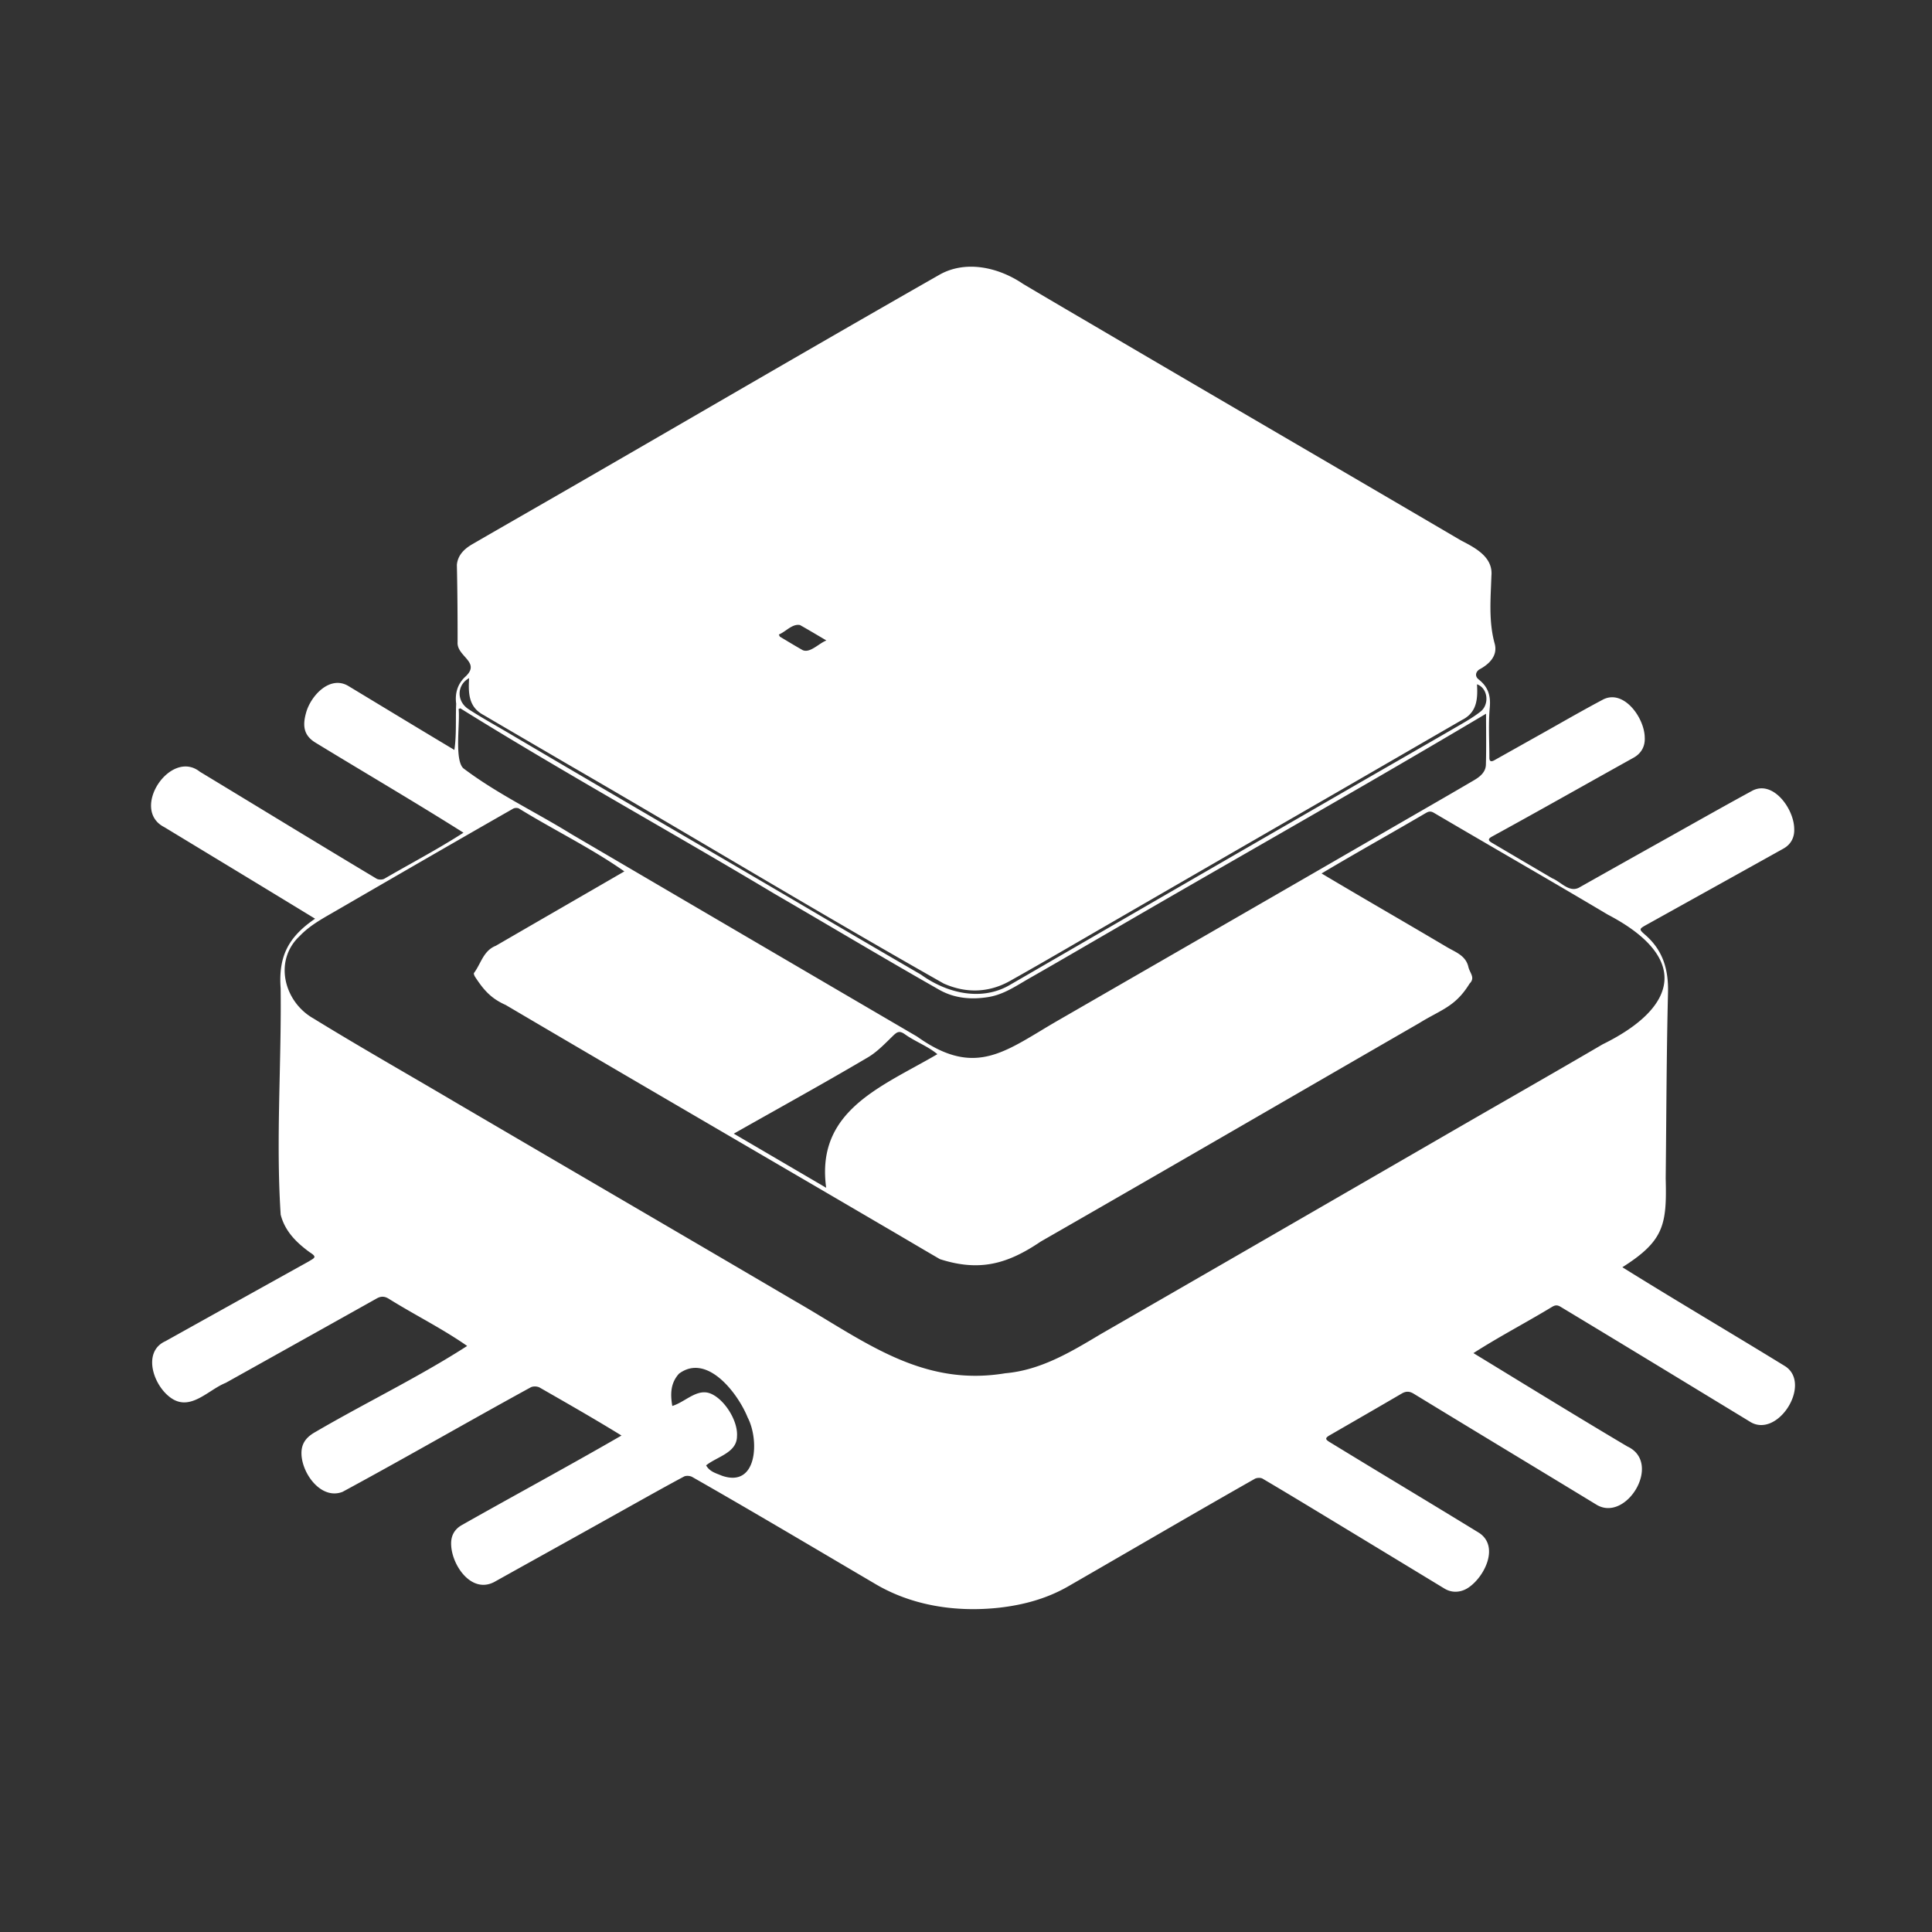 <svg xmlns="http://www.w3.org/2000/svg" width="550" height="550" fill="none" viewBox="0 0 550 550">
    <rect x="0" y="0" width="550" height="550" fill="#333333" stroke="none"/>
    <path fill="#fff" d="M430.376 391.87q-5.439-3.326-10.919-6.666c4.269-2.742 8.636-5.227 13.01-7.715l.003-.002c3.152-1.794 6.308-3.589 9.431-5.483.897-.53 1.534-.497 2.383.026 15.122 9.108 30.202 18.282 45.284 27.458l.01.005 3.494 2.126 4.893 2.976c7.941 5.366 18.043-10.643 10.205-15.675-6.649-4.084-13.318-8.103-19.986-12.122l-.002-.001c-8.795-5.3-17.587-10.598-26.329-16.044 11.854-7.5 12.677-12.066 12.336-25.28a5321 5321 0 0 0 .144-15.473v-.007c.104-12.491.209-24.983.516-37.471.159-6.548-1.46-11.999-6.444-16.346-1.89-1.645-1.846-1.705.37-2.939l11.256-6.256.152-.085c9.173-5.097 18.345-10.194 27.506-15.307 2.208-1.234 3.227-3.276 3.083-5.759-.111-5.703-6.178-14.026-12.144-10.61-6.025 3.275-12.005 6.634-17.986 9.993a3864 3864 0 0 1-5.63 3.159 9354 9354 0 0 0-25.581 14.363c-1.915.935-3.609-.224-5.275-1.362-.758-.518-1.509-1.032-2.273-1.343a9568 9568 0 0 1-17.21-10.128c-1.085-.641-1.078-1.104-.003-1.712 8.626-4.718 17.207-9.526 25.787-14.334 4.862-2.724 9.724-5.448 14.594-8.156 2.22-1.241 3.302-3.264 3.172-5.721-.059-5.711-6.144-14.078-12.11-10.706-4.182 2.217-8.304 4.549-12.425 6.882l-.009.005q-2.37 1.344-4.746 2.677-3.385 1.898-6.769 3.799l-6.757 3.791c-.804.448-1.412.437-1.412-.708-.001-1.401-.028-2.804-.055-4.208-.066-3.391-.131-6.783.17-10.141.308-3.405-.533-5.884-3.15-7.933-1.067-.834-.982-2.002.097-2.817 2.935-1.541 5.443-4.013 4.413-7.508-1.466-5.416-1.236-10.889-1.006-16.359.039-.933.079-1.866.109-2.799.518-5.335-4.523-7.952-8.515-10.025l-.119-.062c-16.143-9.474-32.305-18.918-48.466-28.363l-.005-.002-.004-.003-.018-.01c-18.213-10.644-36.426-21.287-54.615-31.973l-4.118-2.414a3701 3701 0 0 1-17.456-10.275c-6.8-4.624-16.013-6.844-23.561-2.757-23.135 13.193-46.186 26.549-69.236 39.905a22693 22693 0 0 1-34.387 19.898c-4.575 2.643-9.156 5.275-13.737 7.907-5.273 3.03-10.547 6.06-15.812 9.106-2.283 1.319-4.177 3.072-4.462 5.881.159 7.326.215 14.701.204 22.042-.113 1.676.989 2.923 2.026 4.096 1.473 1.667 2.815 3.185.353 5.575-2.338 2.072-3.187 4.792-2.779 7.868-.071 1.567-.075 3.114-.08 4.655v.001c-.009 2.824-.017 5.627-.432 8.488-7.237-4.323-14.277-8.583-21.371-12.875l-.005-.003-.004-.003-.017-.01-.012-.007c-2.916-1.764-5.841-3.534-8.792-5.316-5.27-3.124-10.702 2.831-12.007 7.593-1.078 3.788-.674 6.53 2.702 8.568 5.047 3.081 10.1 6.118 15.148 9.153l.005.003c9.009 5.415 18.005 10.823 26.94 16.458-4.937 3.18-10.012 6.03-15.101 8.886l-.001.001a583 583 0 0 0-7.44 4.224c-.571.318-1.638.303-2.205-.023-10.904-6.529-21.769-13.129-32.633-19.73-5.89-3.578-11.78-7.156-17.676-10.723-8.37-6.637-19.977 10.802-10.09 15.794 4.517 2.742 9.02 5.471 13.519 8.198l.003.001.005.003.005.004A9669 9669 0 0 1 89.7 261.536c-7.571 5.17-10.465 10.651-9.806 19.796.103 8.283-.08 16.595-.264 24.909-.292 13.217-.584 26.437.275 39.552 1.212 4.721 4.488 7.953 8.279 10.71 1.976 1.253 1.515 1.526.122 2.35q-.258.15-.556.333l-6.848 3.807-.008.005-.006.003a28853 28853 0 0 0-33.8 18.812c-6.937 3.12-3.187 13.507 2.308 16.609 3.702 2.045 7.18-.181 10.556-2.342 1.45-.928 2.882-1.844 4.304-2.405l9.194-5.134.082-.046.02-.011c11.248-6.28 22.496-12.561 33.731-18.859 1.138-.638 2.149-.634 3.298.048 2.955 1.848 5.995 3.581 9.035 5.315h.001c4.555 2.598 9.11 5.195 13.376 8.177-8.341 5.369-17.14 10.134-25.938 14.898h-.001c-5.793 3.137-11.586 6.273-17.247 9.582-2.186 1.216-3.776 2.798-3.965 5.447-.411 5.737 5.358 14.093 11.684 11.603 9.824-5.312 19.565-10.78 29.306-16.247l.003-.002c8.068-4.528 16.135-9.057 24.25-13.497.656-.363 1.882-.318 2.549.06l1.613.924.215.124.106.061c7.209 4.133 14.188 8.134 21.36 12.55-8.898 5.14-17.871 10.119-26.846 15.099l-.002.001h-.001l-.001.001c-6.196 3.437-12.393 6.876-18.567 10.368-2.242 1.256-3.228 3.235-3.068 5.766.263 5.789 5.751 13.786 12.188 10.495q7.042-3.926 14.09-7.844a8344 8344 0 0 0 25.476-14.209l1.49-.832h.001l.001-.001h.001c4.33-2.418 8.659-4.834 13.029-7.167.582-.308 1.598-.234 2.231.055 13.332 7.592 26.567 15.395 39.795 23.193a9437 9437 0 0 0 12.17 7.168c10.688 6.418 23.387 8.267 35.657 6.904 6.866-.793 13.403-2.568 19.418-6.004 6.177-3.557 12.345-7.13 18.514-10.704l.036-.021h.001l.002-.001.001-.001c11.533-6.681 23.066-13.362 34.656-19.941.582-.33 1.675-.378 2.231-.052 5.911 3.483 11.782 7.038 17.653 10.594h.001v.001h.001l1.305.791.91.55a28193 28193 0 0 1 31.895 19.351c2.52 1.531 5.221.931 7.067-.429 4.476-3.184 8.526-11.559 2.864-15.387-7.474-4.587-14.978-9.125-22.483-13.664l-.008-.005a4423 4423 0 0 1-20.143-12.23c-1.301-.793-1.256-1.174.096-1.953l2.696-1.555.012-.007c5.924-3.418 11.848-6.835 17.751-10.288 1.216-.712 2.228-.667 3.417.059 9.712 5.931 19.447 11.828 29.182 17.725l.009.005.009.006.02.012.02.012.002.001c7.621 4.617 15.242 9.233 22.853 13.867 8.475 5.025 18.755-11.988 8.712-16.624-11.067-6.562-21.927-13.199-32.864-19.883zm11.127-21.08-.028-.055q-.05-.102-.104-.203c-.124.034-.26.057-.395.079-.293.047-.585.095-.765.262-3.483 2.869-8.356 4.169-12.38 2.035-1.216-.404-2.315-1.211-3.394-2.003q-.325-.24-.649-.473-.618-.359-1.189-.686c-3.767-2.167-6.086-3.5-8.798-7.7a70 70 0 0 0 11.195 7.716c-1.219-14.43 4.695-24.232 18.036-29.75a96 96 0 0 1-3.167-1.964c-5.282-3.374-8.955-5.72-15.907-1.219 4.647-5.129 11.836-3.443 16.739.359 6.207 2.972 12.555 7.505 10.376 15.32-.256 1.093.17 1.641.982 2.134.821.323 1.94 1.088 3.157 1.921 2.602 1.78 5.652 3.867 7.189 2.582 5.299-3.321 10.636-7.704 10.728-14.549.016-7.594.139-15.184.262-22.772v-.005c.198-12.256.396-24.508.142-36.766-4.179 6.145-10.373 9.667-16.629 13.224q-1.091.62-2.181 1.247c-18.018 10.483-36.08 20.89-54.143 31.298l-.008.005-.019.01-.005.003c-14.068 8.106-28.137 16.212-42.185 24.354-7.837 4.557-15.691 9.086-23.545 13.615l-.006.003-.013.008c-8.739 5.039-17.479 10.078-26.196 15.157-10.276 6.588-22.519 9.553-34.678 8.623-9.92-.389-19.229-3.88-27.596-9.12-11.406-6.603-22.772-13.273-34.139-19.942l-.001-.001-.001-.001h-.001q-7.471-4.386-14.948-8.764c-11.442-6.681-22.874-13.379-34.306-20.077l-.008-.005-.013-.008-.01-.006-.01-.006c-15.123-8.86-30.246-17.721-45.392-26.542q-12.474-7.287-24.936-14.6c-4.313-2.531-8.382-5.344-10.913-9.861-.072-.13-.223-.215-.456-.347a8 8 0 0 1-.508-.305c.028 10.463-.071 20.819-.17 31.173v.001c-.089 9.341-.178 18.68-.174 28.095.189 6.01 4.317 11.128 9.36 14.067.62.389 1.853.355 2.531 0 .65-.448 2.026-1.149 3.64-1.971 3.875-1.974 9.122-4.647 8.978-6.193-.46-1.561-.181-3.027.099-4.5.099-.52.198-1.04.264-1.566.341-2.691 2.224-4.34 4.125-5.626a92 92 0 0 0 2.622-1.572c2.855-1.755 5.796-3.562 9.014-4.194l.068.261.001.002v.001l.068.259-3.882 2.236-1.896 1.093-1.986 1.144.024.227.014.123.011.105c11.999 3.247 20.044 17.758 16.486 29.687l.456.141 3.938-2.151.011-.006.012-.007.012-.006.011-.006.011-.006 3.95-2.158.174.226q.088.112.174.226c-1.763 1.976-4.162 3.165-6.495 4.322l-.208.103c-5.574 3.443-9.924 5.006-15.768.93-1.699-1.722-2.449-1.21-3.702-.354-.57.389-1.245.849-2.16 1.203 4.816 3.167 9.784 6.006 14.76 8.849 2.819 1.611 5.642 3.224 8.441 4.899 1.338.607 5.653-2.005 9.088-4.083l.001-.001c1.616-.978 3.038-1.839 3.862-2.19.501-.293 1.116-1.212.99-1.627-.516-1.67-.199-3.238.121-4.818.094-.463.187-.928.261-1.396.411-2.646 2.23-4.302 4.172-5.577.82-.469 1.639-.964 2.463-1.461 3.025-1.826 6.116-3.692 9.533-4.476.059.163.114.326.174.489l-3.365 1.928-.164.094-.042.024-4.593 2.631c12.996 6.166 18.536 16.112 16.883 30.361 1.811-.999 3.609-1.993 5.403-2.984l.049-.027 1.509-.834 1.559-.861c.115.111.226.222.341.329a9.4 9.4 0 0 1-3.606 2.835c-11.68 8.313-15.93 5.32-18.833 3.275-1.839-1.295-3.138-2.21-5.443.368q2.903 1.694 5.805 3.391l.038.022.006.004c5.609 3.28 11.217 6.559 16.859 9.779.63.36 1.787.378 2.431.045.615-.417 1.832-1.035 3.242-1.75 3.326-1.686 7.723-3.916 7.801-5.339-.881-4.381.567-9.728 4.544-11.937 1.213-.825 2.533-1.496 3.853-2.167 1.381-.702 2.763-1.404 4.021-2.283 1.827-1.276 3.801-1.518 5.619-1.742a26 26 0 0 0 1.782-.259c-3.628 1.452-7.89 3.62-11.355 5.699 13.093 6.085 18.592 16.094 16.961 30.417 1.234-.81 2.54-1.489 3.84-2.165 2.86-1.488 5.692-2.96 7.659-5.773-1.026 3.146-4.058 5.358-6.974 6.789-1.255.558-2.449 1.315-3.642 2.072-1.522.966-3.044 1.932-4.692 2.482-5.016 1.531-7.876-.457-9.938-1.89-1.715-1.193-2.878-2.001-4.27-.078 8.426 5.193 17.005 10.15 25.584 15.108l.001.001h.001l.001.001h.001l.002.001.001.001c7.681 4.438 15.362 8.877 22.935 13.485 11.948 7.779 26.459 10.725 40.526 8.55 10.157-1.201 18.864-6.475 27.524-11.721 3.477-2.105 6.945-4.206 10.497-6.037 3.001-1.735 5.988-3.453 8.968-5.167l.019-.011.002-.001c7.878-4.53 15.704-9.031 23.606-13.739-3.151-2.436-4.883-1.382-6.928-.138-2.926 1.78-6.493 3.951-15.777-3.156-.366-.258-.773-.474-1.187-.693-1.202-.637-2.453-1.3-2.878-3.098l2.503 1.47 1.718 1.01 3.19 1.874c-1.022-14.352 4.759-24.161 18.051-29.664l-2.719-1.682-4.718-2.917.028-.069.07-.171.098-.238c4.647 1.571 13.103 5.907 14.878 10.635 1.191 2.625.853 4.655.602 6.158-.226 1.356-.38 2.284.721 2.836.945.402 2.34 1.334 3.882 2.364 3.226 2.154 7.091 4.735 8.803 3.78 2.037-1.174 4.079-2.33 6.119-3.485l.003-.001.003-.002.002-.002c5.283-2.99 10.555-5.975 15.696-9.243-1.634-1.581-2.372-1.058-3.704-.115-1.074.761-2.536 1.796-5.168 2.22-4.081.893-7.534-1.426-10.875-3.669-1.164-.782-2.314-1.554-3.473-2.178-.21-.135-.434-.259-.66-.385-.995-.555-2.042-1.138-2.223-2.732l1.323.789 1.474.881 1.511.902 3.922 2.342c-1.241-14.363 4.677-24.21 18.069-29.761l-9.052-5.413-.268-.16c2.743.445 5.311 1.467 7.553 3.116 5.951 2.765 11.55 7.13 9.875 14.464-.211 1.167-.274 2.001.949 2.694.909.354 2.236 1.235 3.677 2.191 2.737 1.815 5.884 3.903 7.355 3.175 2.58-1.512 5.194-2.977 7.808-4.441l.001-.001.001-.001c4.803-2.691 9.608-5.383 14.213-8.375l-.004-.011zM159.492 236.988c6.253 3.52 12.509 7.042 18.251 11.079a10636 10636 0 0 1-17.991 10.409l-.008.005-.016.009-.023.014a9673 9673 0 0 0-18.566 10.744c-2.434.96-3.515 3.002-4.594 5.044-.492.93-.983 1.859-1.602 2.686-.152.2.122.849.352 1.182 2.516 3.839 4.572 6.107 8.678 7.942 22.146 13.049 44.344 26.01 66.543 38.971 13.815 8.066 27.629 16.131 41.431 24.218 2.391 1.39 4.779 2.798 7.167 4.204l.003.002.002.001.003.002c2.823 1.663 5.645 3.326 8.47 4.959 11.195 3.587 19.14 1.46 28.712-5.028 23.188-13.291 46.324-26.676 69.459-40.06l.003-.002.003-.002.004-.002.002-.001c12.739-7.37 25.477-14.739 38.224-22.093 1.546-.958 2.956-1.725 4.264-2.436 3.981-2.164 7.021-3.817 10.092-8.818 1.206-1.204.749-2.179.229-3.287-.212-.452-.434-.925-.559-1.445-.603-2.69-2.688-3.805-4.749-4.907a35 35 0 0 1-1.321-.73 2926 2926 0 0 0-16.544-9.71l-.007-.004c-6.387-3.73-12.774-7.459-19.183-11.279 5.765-3.437 11.471-6.708 17.188-9.986h.001v-.001h.001l.001-.001a1562 1562 0 0 0 12.57-7.258c.826-.482 1.415-.489 2.238-.004 6.742 3.967 13.504 7.901 20.265 11.835 9.755 5.675 19.511 11.35 29.206 17.125 23.035 12.037 20.452 26.163-1.445 36.928-9.339 5.465-18.719 10.858-28.1 16.251l-.003.002-.003.002-.003.001a5945 5945 0 0 0-20.165 11.629l-6.98 4.035-4.322 2.497c-27.79 16.064-55.582 32.128-83.405 48.135l-.073.043c-8.418 5.045-16.987 10.18-26.994 11.048-20.234 3.367-35.07-5.618-50.922-15.219-2.888-1.749-5.809-3.518-8.802-5.237-18.645-10.949-37.312-21.863-55.979-32.777a44167 44167 0 0 1-40.514-23.705c-4.73-2.799-9.479-5.565-14.228-8.331l-.003-.002-.005-.003h-.001l-.002-.001c-8.874-5.169-17.748-10.338-26.49-15.717-8.41-4.739-11.44-16.483-3.933-23.479 2.605-2.744 5.817-4.59 9.03-6.436q.57-.327 1.139-.657l2.311-1.338c16.076-9.312 32.155-18.625 48.29-27.829.43-.245 1.245-.271 1.668-.026 3.823 2.356 7.779 4.582 11.735 6.809m118.057 9.436c4.373.312 8.071-1.171 11.647-3.264 7.595-4.448 15.219-8.849 22.843-13.25l.006-.003 5.055-2.919a89363 89363 0 0 1 29.969-17.282l.064-.037.041-.024a57783 57783 0 0 0 41.372-23.864l.021-.012.008-.005.002-.001.002-.001c7.79-4.5 15.579-9 23.358-13.522.835-.537 1.893-1.107 3.029-1.718 5.261-2.832 12.194-6.564 6.413-12.138-23.387-14.129-47.026-27.877-70.665-41.624-13.832-8.044-27.663-16.088-41.444-24.208-5.021-2.803-9.142-5.299-12.657-7.428-18.243-11.05-20.204-12.239-47.372 4.638-14.186 8.21-28.388 16.396-42.589 24.583-24.193 13.945-48.385 27.89-72.506 41.957-7.666 5.773.52 10.197 6.708 13.542h.001c1.58.854 3.03 1.637 4.052 2.355q6.303 3.683 12.61 7.357l.006.003h.001v.001q6.697 3.9 13.386 7.81c14.024 8.246 28.066 16.461 42.108 24.676a33362 33362 0 0 1 30.113 17.632c3.031 1.44 6.676 3.754 10.543 6.21 8.199 5.206 17.4 11.049 23.879 10.54zm79.057-4.621c22.208-12.758 44.411-25.514 66.441-38.622q.001 2.137.015 4.232v.049c.019 3.467.038 6.862-.06 10.251-.059 2.071-1.656 3.39-3.302 4.358-5.371 3.155-10.766 6.266-16.16 9.377l-.003.002-.003.002-.003.002a5098 5098 0 0 0-6.424 3.709c-22.754 13.173-45.533 26.303-68.312 39.433l-.013.007-.012.007-.012.007-.018.01-.018.011-.018.01a87151 87151 0 0 0-26.571 15.319 259 259 0 0 0-5.814 3.433c-12.081 7.275-20.395 12.282-35.238 1.692-32.832-19.2-65.654-38.425-98.464-57.661-3.608-2.232-7.315-4.324-11.024-6.417-6.764-3.817-13.534-7.636-19.711-12.316-1.737-1.694-1.524-6.994-1.344-11.482v-.001c.086-2.139.164-4.093.021-5.385l.089-.033.063-.023.237-.088.104-.038c17.445 10.857 35.245 21.169 53.046 31.481l.001.001c12.124 7.024 24.248 14.047 36.26 21.243a4207 4207 0 0 1 17.176 10.053l.007.004.002.002.002.001c9.957 5.849 19.913 11.698 29.953 17.4 4.269 2.375 8.931 2.783 13.771 2.023 3.708-.582 6.796-2.417 9.884-4.252h.001v-.001a126 126 0 0 1 2.066-1.209c5.12-2.914 10.216-5.873 15.313-8.833l.002-.002h.001q3.983-2.316 7.97-4.621c13.344-7.764 26.722-15.45 40.099-23.135m-225.384-76.352c-.185 2.685-.197 5.413-.209 8.14a188 188 0 0 1-.073 5.375c.021 3.853 3.817 5.822 7.322 7.64 1.43.742 2.812 1.459 3.87 2.269 21.695 12.643 43.357 25.342 65.02 38.041l.008.004.001.001.004.003.002.001.002.001.002.001a34328 34328 0 0 0 54.651 31.993c7.019 4.962 16.583 8.331 24.658 3.817 24.441-13.98 48.817-28.092 73.191-42.204 11.735-6.794 23.47-13.588 35.212-20.367l4.114-2.383c7.088-4.108 14.176-8.215 21.259-12.332 2.12-1.231 3.209-3.057 3.187-5.555-.058-1.746-.035-3.494-.012-5.242.035-2.609.069-5.217-.166-7.813-21.346 12.676-42.855 25.039-64.366 37.403l-.002.001c-14.667 8.43-29.335 16.861-43.953 25.393l-8.311 4.803-.046.027c-5.065 2.927-10.132 5.854-15.193 8.788l-.123.071c-3.471 2.011-6.926 4.012-11.102 4.265-7.933 1.063-14.529-3.081-21.042-7.173-2.337-1.468-4.663-2.929-7.036-4.141l-9.758-5.695-.342-.199-.002-.002h-.001c-36.977-21.579-73.898-43.126-110.77-64.935zm3.593 23.758v.001c.038 2.284.074 4.427-.084 6.557-.259 3.48 1.371 5.533 4.21 7.152 4.71 2.694 9.385 5.448 14.058 8.202l.007.004.007.004.007.005q2.768 1.632 5.539 3.258 18.108 10.595 36.208 21.205l.023.013.004.002.003.002.003.002c22.239 13.032 44.48 26.065 66.756 39.035 14.724 10.295 21.962 5.935 34.985-1.91l.005-.003 2.126-1.278a65591 65591 0 0 0 96.43-55.656c1.423-1.074 4.456-2.7 7.906-4.549 7.287-3.905 16.431-8.806 16.185-11.608.133-2.737.106-5.479.079-8.296-.012-1.184-.024-2.38-.024-3.595-20.887 11.636-41.583 23.669-62.281 35.702l-.003.001c-13.735 7.985-27.47 15.97-41.261 23.84q-3.33 1.927-6.655 3.862l-.003.002-.002.001-.002.001c-5 2.907-9.999 5.813-15.035 8.659-.868.492-1.722 1.014-2.578 1.537-2.731 1.669-5.469 3.343-8.683 4.015-9.428 2.497-17.408-2.548-25.19-7.466-2.507-1.585-4.994-3.157-7.502-4.459-13.539-7.926-27.047-15.84-40.548-23.751-24.882-14.578-49.74-29.143-74.725-43.734 0 1.118.018 2.195.035 3.242zm159.54 163.881c-.723-.438-1.474-.883-2.24-1.337-8.611-5.101-19.233-11.394-15.425-22.858 2.136-7.574 12.776-12.981 22.153-17.747 3.974-2.019 7.721-3.924 10.498-5.829 9.448-5.369 18.912-10.622 28.376-15.875l.002-.001.002-.001.002-.001.001-.001h.001l.001-.001c11.334-6.291 22.667-12.58 33.967-19.068-1.374-.802-2.731-1.602-4.082-2.397l-.003-.002c-3.197-1.884-6.36-3.747-9.634-5.576-.63-.352-1.786-.333-2.431.015-11.536 6.388-23.038 12.836-34.541 19.284l-.003.002-.002.001-.003.002c-11.289 6.328-22.579 12.657-33.899 18.928a43275 43275 0 0 0-27.378 15.29c-8.096 4.094-18.517 12.243-12.914 22.427 3.484 5.971 9.493 9.321 15.46 12.648 2.665 1.486 5.322 2.968 7.742 4.676l.528.321c1.399.851 2.799 1.703 4.241 2.473 6.574 2.223 14.015-1.764 19.588-5.37zm110.133-63.49-1.41-.83-.001-.001c-6.603-3.885-13.129-7.726-19.782-11.528-1.423-.611-3.227.045-4.465.978-15.619 8.802-31.278 17.532-46.937 26.262-12.349 6.885-24.698 13.77-37.027 20.69-15.563 7.409-6.592 12.517 2.346 17.607 2.099 1.195 4.196 2.389 5.973 3.612 1.116.693 2.016.622 3.106-.015 4.681-2.736 9.377-5.443 14.073-8.15l4.27-2.463a18310 18310 0 0 1 31.249-18.042l.066-.038.011-.007c16.165-9.319 32.314-18.63 48.528-28.075m-7.313-5.666.002.001c2.567 1.46 5.132 2.92 7.66 4.427 1.37.424 2.635-.383 3.874-1.175.665-.425 1.322-.844 1.984-1.067 3.302-1.619 5.659-4.758 7.093-7.897-.197-.473-.365-.958-.533-1.443-.6-1.735-1.195-3.456-3.121-4.516-7.769-4.42-15.469-8.967-23.169-13.513a2618 2618 0 0 0-14.64-8.602c-.915-.541-1.734-.645-2.713-.071-2.016 1.301-4.152 2.482-6.287 3.662v.001h-.001c-3.121 1.726-6.241 3.451-8.983 5.546l.26-.072 1.126-.313-.895 1.535-.394.677c2.899 2.035 6.03 3.788 9.151 5.536 1.47.823 2.938 1.645 4.378 2.494.534.297 1.497.237 2.083-.037.823-.303 1.591-.784 2.357-1.265 1.316-.825 2.626-1.647 4.202-1.551l.035.244.035.245c-13.209 7.436-26.452 14.814-39.694 22.193l-.002.001-.001.001-.001.001c-12.713 7.083-25.426 14.167-38.111 21.302q-2.265 1.27-4.534 2.534c-4.487 2.5-8.974 5-13.372 7.649-9.872 5.284-10.242 19.255-.663 25.006 2.598 1.852 5.369 3.464 8.136 5.075q1.031.598 2.059 1.202c1.519.854 3.895-.687 6.124-2.133v-.001c1.071-.694 2.107-1.367 2.999-1.742-2.358-1.208-4.522-2.535-6.707-3.875a184 184 0 0 0-3.732-2.247q-.552-.333-1.109-.66c-2.1-1.238-4.2-2.475-5.702-4.513-3.068-3.661-.193-7.596 3.131-9.609 6.997-4.061 14.049-8.022 21.104-11.976 10.854-6.011 21.678-12.076 32.501-18.142l.005-.003c13.867-7.771 27.733-15.542 41.664-23.196.07.107.145.218.215.326a476 476 0 0 0-1.304 1.89v.007c4.359 2.87 8.926 5.468 13.49 8.064m-206.479-21.018.004.002c6.522 3.624 13.076 7.267 18.75 12.115 4.758 4.094 1.245 9.59-2.917 12.125-5.642 3.308-11.237 6.453-16.855 9.611l-.003.001-.001.001c-4.228 2.377-8.47 4.761-12.757 7.229.789.342 1.837 1.03 2.944 1.757h.001c2.196 1.443 4.628 3.04 5.734 2.39 2.94-2.093 6.894-4.058 11.061-6.128 11.541-5.735 24.725-12.286 22.602-24.652-.504-3.261-1.813-6.233-4.785-8.049a2193 2193 0 0 0-33.918-19.933c-.689-.392-1.956-.318-2.705.049-6.277 3.49-12.489 7.112-18.701 10.734l-.001.001a1484 1484 0 0 1-13.26 7.671l-.182.099c-3.845 2.097-8.921 4.864-9.038 9.847 2.027 4.345 6.271 6.581 10.353 8.732l.516.273c2.104.676 4.295-.791 6.359-2.174.989-.662 1.95-1.306 2.857-1.684q4.652-2.687 9.299-5.363l.002-.001.001-.001h.001c7.857-4.528 15.706-9.05 23.545-13.653l-.423-.958-.007-.014-.006-.015-.505-1.143-.004-.004zm-61.342 176.802c.263 5.01 4.84 12.562 10.595 10.028q6.273-3.493 12.547-6.983l.004-.003.005-.002.03-.017.003-.002c17.176-9.556 34.352-19.113 51.464-28.779 7.482-4.551-1.797-19.374-8.593-14.408-8.345 4.642-16.685 9.299-25.025 13.956l-.002.001-.002.001-.003.002-.016.009a12202 12202 0 0 1-37.89 21.098c-1.968 1.097-3.246 2.672-3.117 5.099m-10.646-27.768.001-.001h.001v-.001c4.961-2.844 9.92-5.688 14.962-8.335l1.691-.942 1.591-.886c8.16-4.543 16.318-9.085 24.421-13.728 1.086-.623 2.076-1.875 2.531-3.058 1.179-3.068-.9-8.126-4.131-10.75-2.235-1.816-4.44-2.053-6.923-.674-5.836 3.244-11.669 6.498-17.5 9.752l-5.709 3.184-19.848 11.078-.057.032-.378.21-.236.132-.151.085-19.036 10.624c-6.986 3.583-1.138 15.141 5.228 15.849 8.057-3.691 15.8-8.131 23.543-12.571m-66.017-13.388c8.014-3.69 15.718-8.108 23.423-12.527 5.007-2.871 10.013-5.742 15.105-8.414 4.412-2.464 8.817-4.941 13.223-7.417l.013-.007.017-.01.023-.013c4.684-2.632 9.367-5.264 14.057-7.883 2.376-1.327 3.447-3.257 3.046-5.944-.533-3.565-2.193-6.511-5.165-8.583-1.153-.804-2.509-1.552-4.006-.822l-1.178.57-.028.014c-2.54 1.229-5.084 2.46-7.551 3.826l-7.848 4.39-.217.122c-16.092 9.004-32.187 18.01-48.317 26.945-6.915 3.602-.967 15.246 5.403 15.761zm381.295-37.22c-.382 3.427 2.421 4.938 5.067 6.364l.001.001c.744.401 1.476.796 2.121 1.225 13.256 8.22 26.607 16.283 39.959 24.347a9289 9289 0 0 1 17.646 10.675c5.003 2.968 9.631-2.846 10.925-7.196 1.059-3.358.222-5.689-2.572-7.441q-9.101-5.511-18.207-11.013l-.072-.043-.071-.043q-9.106-5.504-18.207-11.013a38874 38874 0 0 1-25.377-15.349c-5.729-3.198-10.987 4.269-11.209 9.483zm-19.763 91.035c5.985-.678 12.255-10.991 6.4-15.146-6.392-3.917-12.815-7.785-19.238-11.654l-.004-.002-.004-.002-.004-.003-.007-.004c-4.399-2.65-8.798-5.299-13.186-7.964-3.771-2.301-7.55-4.59-11.329-6.878l-.003-.002-.003-.002-.003-.002c-6.112-3.701-12.223-7.402-18.301-11.159-5.54-3.72-11.113 3.198-11.654 8.471-.323 2.709.441 4.462 2.698 5.822 8.847 5.118 17.565 10.505 26.284 15.892l.002.001c12.655 7.819 25.309 15.637 38.352 22.632m52.292-34.374c.055-2.176-.956-3.732-2.776-4.818-13.184-7.901-26.321-15.883-39.457-23.866h-.001l-.002-.001-.001-.001-.008-.005-.007-.004-.007-.004c-7.494-4.554-14.988-9.108-22.491-13.647-7.301-4.209-15.512 9.735-9.016 14.234 20.726 12.592 41.467 25.165 62.256 37.65 5.907 3.598 11.513-4.814 11.51-9.538M163.609 296.219c3.409 1.954 6.82 3.908 10.169 5.976 1.323.79 2.305.875 3.662.104 3.628-2.172 7.369-4.188 11.112-6.205h.001c6.817-3.673 13.641-7.35 19.803-11.986 6.52-6.4-3.522-11.839-10.846-15.804-2.179-1.18-4.117-2.23-5.307-3.136-.626-.359-1.845-.215-2.538.156a1800 1800 0 0 1-14.206 8.163c-8.453 4.823-16.9 9.643-25.227 14.719h-.003c4.36 2.846 8.869 5.429 13.38 8.013m-56.648-44.866c-10.481-6.576-21.066-12.956-31.655-19.338l-.004-.003c-6.725-4.053-13.452-8.107-20.155-12.213-1.841-1.108-3.79-.952-5.647.245-4.399 2.645-8.13 10.854-3.087 14.166l7.417 4.48.004.003c11.67 7.047 23.342 14.094 34.958 21.228 1.26.774 2.253.778 3.502 0 2.661-1.615 5.23-3.091 7.83-4.583 2.231-1.282 4.485-2.576 6.837-3.981zm342.581 2.435c2.845 2.392 6.217 4.235 9.586 6.076 2.037 1.113 4.072 2.225 5.99 3.459.415.237 1.208.159 1.66-.082 13.522-7.471 27.029-14.971 40.488-22.553 4.762-3.246 2.294-10.28-2.197-13.83-2.65-2.008-3.973-1.841-6.37-.596-4.482 2.498-8.968 4.986-13.454 7.474l-.002.001c-11.935 6.618-23.867 13.236-35.704 20.047zm-41.2-23.724c1.387.815 2.749 1.624 4.102 2.427 2.983 1.772 5.925 3.519 8.994 5.255.556.311 1.579.3 2.15-.004 7.929-4.346 15.817-8.773 23.704-13.2 5.725-3.213 11.45-6.426 17.192-9.609 7.508-4.246-1.671-19.607-9.083-14.207-5.048 2.9-10.144 5.713-15.241 8.526v.001h-.001l-.001.001a1459 1459 0 0 0-10.385 5.768l-.661.368c-2.439 1.356-4.818 2.678-6.395 5.428-.815 1.42-2.51 2.371-4.162 3.297-.534.3-1.063.596-1.556.905-1.879 1.174-3.807 2.273-5.899 3.465-.887.505-1.803 1.027-2.758 1.579m-262.731-1.034c-1.294-1.1-3.493-2.289-5.855-3.567-4.729-2.558-10.113-5.471-10.209-8.729-.108-2.292-1.684-3.136-3.318-4.011-.601-.321-1.209-.647-1.755-1.051l-7.345-4.439-.011-.007-.011-.006c-6.089-3.682-12.179-7.365-18.277-11.03-2.164-1.301-4.224-1.078-6.296.485-4.294 3.098-7.756 11.303-1.849 14.238a9534 9534 0 0 0 41.141 24.843c1.6.881 5.854-1.851 9.433-4.149 1.736-1.115 3.314-2.128 4.352-2.577m40.689 80.088c2.087 1.919 4.652 3.272 7.215 4.623 1.45.765 2.9 1.529 4.262 2.395.463.256 1.323.2 1.808-.063 8.121-4.439 16.197-8.961 24.273-13.484h.001l.001-.001h.001q5.561-3.117 11.128-6.222c.223-.14.661-.389 1.24-.716v-.001c3.61-2.044 12.673-7.178 8.825-8.554a1146 1146 0 0 1-9.456-5.553h-.001l-.004-.002c-5.479-3.241-10.958-6.481-16.527-9.565 3.446 8.927 1.208 17.443-7.093 22.516-5.357 3.265-10.8 6.295-16.26 9.335l-.001.001h-.001c-3.134 1.745-6.274 3.493-9.407 5.291zm74.124-5.406c-14.054 7.73-27.853 15.318-25.228 34.425l-22.388-13.112-.549-.322-3.365-1.971c3.861-2.189 7.687-4.338 11.492-6.476l.002-.001.004-.002c8.942-5.025 17.775-9.987 26.708-15.258 2.242-1.33 4.175-3.229 6.08-5.101q.55-.544 1.101-1.077c1.086-1.048 1.749-1.437 3.191-.478 1.361.99 2.821 1.775 4.277 2.558 1.766.95 3.528 1.897 5.106 3.205-2.111 1.235-4.274 2.424-6.431 3.61m20.89-1.287-.059-.152v-.001l-.059-.151c-3.902.245-7.719.378-11.51-.941-.838-.267-2.053-.015-2.872.419-2.23 1.318-4.548 2.545-6.873 3.777-7.456 3.948-14.979 7.932-19.86 15.037-3.502 5.303-6.311 14.296-1.671 19.54 6.966 4.231 14.019 8.328 21.072 12.424l.002.001c2.817 1.637 5.634 3.273 8.445 4.918.534.307 1.174.433 1.815.559.302.059.603.118.894.197-2.95-2.73-6.565-4.743-10.197-6.767-5.274-2.937-10.585-5.894-13.953-11.095-5.862-7.993-.063-18.254 7.689-22.345 4.658-2.77 9.395-5.405 14.131-8.039h.001l.001-.001c4.355-2.422 8.71-4.845 13.004-7.372zm-26.714-9.716c-.59-.228-1.452-.796-2.392-1.415-1.946-1.283-4.232-2.789-5.157-1.972-3.349 3.545-7.534 5.867-11.726 8.193l-.321.178q-4.193 2.342-8.355 4.661l-.023.012-.097.054-.011.007h-.002c-8.897 4.96-17.72 9.877-26.668 14.984.954.385 2.003 1.103 3.075 1.836 2.248 1.538 4.598 3.145 6.382 1.903 6.418-3.702 12.887-7.314 19.355-10.926l.002-.001c5.452-3.045 10.904-6.09 16.325-9.187 3.662-2.079 6.745-4.888 9.613-8.327m-121.229-90.827c-3.452-2.252-3.357-6.908.178-8.825-.278 4.496-.068 8.296 4.147 10.515 4.977 2.929 9.964 5.84 14.951 8.751h.002l.001.001.001.001.023.013.023.014q4.504 2.627 9.004 5.261c14.309 8.282 28.56 16.682 42.811 25.081 21.319 12.566 42.639 25.132 64.155 37.308 6.303 2.794 12.762 2.672 18.843-.738 6.922-3.881 13.784-7.866 20.646-11.851l.002-.001.002-.001q3.857-2.24 7.718-4.474a41123 41123 0 0 1 54.418-31.443c9.241-5.322 18.471-10.665 27.7-16.008l.018-.01.017-.01q9.079-5.257 18.16-10.505c4.225-2.112 4.536-5.851 4.276-10.157 3.147 1.093 3.58 5.736 1.023 7.76-1.834 1.449-3.883 2.653-5.914 3.835a4081 4081 0 0 1-17.079 9.851l-.007.004-6.186 3.556a62803 62803 0 0 0-104.727 60.529c-8.178 4.851-18.139 2.357-25.388-2.883a6323 6323 0 0 1-24.921-14.556c-14.984-8.837-30.003-17.613-45.023-26.39l-.004-.002-.004-.002-.013-.008c-15.853-9.263-31.706-18.525-47.517-27.861a453 453 0 0 0-3.177-1.847h-.001l-.003-.002-.003-.002c-2.748-1.588-5.496-3.176-8.152-4.904M349.667 415.3c-2.293-1.286-4.608-2.584-5.463-5.046-.993-4.921 1.189-8.742 4.662-11.981 3.549-3.764 6.912-1.759 10.353.292 1.114.664 2.237 1.334 3.376 1.813 2.539-12.896-8.86-14.015-16.049-5.947-5.555 5.254-12.107 19.543-4.262 25.102 3.306 1.56 7.486.363 10.15-2.531h.004c-.846-.622-1.806-1.161-2.771-1.702m90.129-45.594c-1.021-.841-2.191-1.483-3.337-2.113-2.258-1.24-4.426-2.431-5.201-4.995-1.037-5.08 2.617-10.868 6.719-13.181 2.94-1.834 5.843.053 8.591 1.84 1.048.681 2.074 1.348 3.071 1.788l.291-.15.009-.004.282-.146c.467-20.292-18.255-8.382-22.316 3.024-5.34 9.946.059 23.231 11.895 13.937zm-33.677 7.063c1.616-5.103-.797-11.817-6.77-11.269-7.026 1.371-11.922 7.337-14.842 13.533-2.835 5.514-4.358 17.614 4.621 17.48 2.528-.252 4.996-1.008 6.822-3.061-.916-.94-2.135-1.645-3.362-2.355-2.017-1.167-4.055-2.346-4.809-4.604-1.337-4.899 2.387-10.932 6.419-13.215 2.983-1.914 5.646-.211 8.353 1.52 1.17.749 2.348 1.502 3.564 1.971zM195.135 398.41c-1.221.717-2.455 1.441-3.744 1.837-.607-3.442-.488-6.547 1.909-9.192 8.023-5.967 16.817 5.68 19.533 12.451 3.324 6.248 2.901 20.185-7.33 16.594-.282-.12-.569-.231-.857-.343h-.001c-1.372-.531-2.757-1.067-3.633-2.596.931-.748 2.081-1.366 3.239-1.987 2.744-1.473 5.531-2.97 5.554-6.295.319-4.247-3.361-10.265-7.278-12.055-2.629-1.208-4.986.175-7.392 1.586m-36.706-7.185c1.04 1.787 2.676 2.335 4.26 2.866h.001l.001.001q.369.122.73.25c11.536 2.808 9.746-13.967 5.444-19.893-3.032-5.517-10.21-13.866-17.265-10.098-2.835 1.931-3.895 6.519-2.594 9.88 1.196-.356 2.39-1.061 3.591-1.77 2.368-1.398 4.765-2.812 7.255-1.595 4.014 1.99 6.037 5.51 7.108 9.69 1.317 5.018-1.836 6.771-5.315 8.705-1.082.602-2.195 1.22-3.216 1.96zm-42.556-25.91c2.687 3.554 8.571 4.936 11.784 1.434 3.991-5.325 1.534-12.948-1.33-18.188-3.157-5.506-10.424-14.211-17.484-9.957-3.161 2.52-3.168 6.018-2.642 9.82 1.3-.394 2.55-1.133 3.787-1.865 2.462-1.457 4.871-2.882 7.516-1.489 3.902 2.053 5.888 5.533 6.896 9.665 1.284 4.914-1.854 6.666-5.272 8.576-1.101.615-2.231 1.246-3.251 2.004zm308.726-181.439c-.363.297-.803.59-1.258.892-1.698 1.127-3.607 2.395-2.54 4.611 3.157-1.112 4.654-3.78 3.798-5.503M116.914 346.375c3.676 2.935 5.815 6.666 6.074 11.78 1.212-3.92-2.405-10.683-6.074-11.78m278.684 27.945c-3.413.652-7.937 7.537-6.625 11.439.478-4.777 2.49-8.504 6.625-11.439m-229.983 9.142c1.123-3.547-2.802-10.528-6.448-11.273 3.876 2.946 6.059 6.6 6.448 11.273m36.023 14.585c4.002 2.972 6.066 6.663 6.615 11.214.819-3.976-2.92-10.269-6.615-11.214m143.659 11.355c.46-4.655 2.939-8.361 6.467-11.496-4.24 1.872-6.989 7.008-6.467 11.496m87.258-48.075c.441-3.52 2.061-6.485 4.692-9.39-2.816 1.134-5.362 6.519-4.692 9.39m-300.74-177.199-.363.311 1.716 1.99c.468-1.529-.407-1.9-1.28-2.27zm53.288-38.743c-.137.604-.248 1.086-.359 1.567q-.2.073-.404.145c-.664-.927-1.219-3.224.196-3.91 4.626-2.61 9.226-5.269 13.825-7.928 5.064-2.928 10.128-5.855 15.228-8.718.396-.226 1.149-.233 1.538-.007a4756 4756 0 0 1 35.278 20.604q.219.12.439.234c1.126.588 2.205 1.152 1.707 2.975l.37.137c.424-.297 1.024-.61 1.669-.945 2.365-1.231 5.332-2.774 2.385-5.025-4.278-2.48-8.543-4.996-12.808-7.512-7.301-4.307-14.603-8.614-21.981-12.747l-.377.513-.143.194c-.245.333-.477.646-.706.96-.059-.25-.139-.513-.22-.781v-.001c-.375-1.239-.78-2.581.712-3.224 4.854-2.786 9.697-5.59 14.539-8.393a4615 4615 0 0 1 15.1-8.716c4.839 2.852 9.699 5.675 14.559 8.499h.001l.001.001c7.708 4.478 15.418 8.958 23.052 13.553.38.238.568.789.768 1.376.095.281.194.57.317.836l.323-.181c2.003-1.122 2.846-1.595 5.125-.115 6.161 3.69 12.364 7.312 18.567 10.934l.004.003.028.016q2.75 1.606 5.499 3.214c1.08.632 2.167 1.254 3.253 1.877l.002.001c2.511 1.44 5.023 2.881 7.462 4.432.51.325.79 1.011 1.093 1.751.146.356.297.726.482 1.073.629.351 1.288.715 1.968 1.09l.003.002c1.55.855 3.204 1.768 4.836 2.718 3.61 2.104 7.212 4.219 10.814 6.334l.005.002.001.001c6.814 4 13.627 8 20.486 11.924.5.289.804 3.202.319 3.528-.867.199-1-.411-1.164-1.171l-.03-.139-.024-.102-.027-.118c-5.353 2.974-10.572 6.012-15.797 9.055l-.002.001c-3.669 2.136-7.341 4.274-11.064 6.393-1.351.645-1.475 1.219-1.621 1.898-.094.437-.198.918-.643 1.489-.467-.546-.595-1.046-.713-1.51-.176-.688-.331-1.296-1.544-1.859-4.741-2.746-9.485-5.54-14.232-8.335-6.696-3.942-13.397-7.888-20.098-11.709l-.477.637-.04.053-.698.933c-.046-.192-.1-.389-.154-.586-.356-1.309-.728-2.679.865-3.419 7.866-4.461 15.69-8.991 23.515-13.521l2.051-1.187.171-.099c.959-.545 1.985-1.129 1.163-2.877-11.954 6.676-23.785 13.566-35.617 20.455l-.001.001c-9.84 5.73-19.68 11.46-29.591 17.068-1.633.797-1.709 1.342-1.807 2.04-.061.434-.129.927-.587 1.577-.571-.628-.658-1.127-.739-1.588-.118-.674-.222-1.268-1.8-2.066-4.575-2.598-9.105-5.291-13.636-7.984h-.001v-.001h-.001c-6.816-4.051-13.633-8.103-20.602-11.833-.312.684-.56 1.223-.915 1.995l-.001.001-.048.105c-1.063-2.576-.689-3.724 1.145-4.784q5.286-3.064 10.568-6.134l.008-.005c4.798-2.788 9.596-5.575 14.401-8.351.804-.463 1.33-.9.759-2.012-5.29 2.962-10.48 5.981-15.673 9.002a1490 1490 0 0 1-11.408 6.592c-1.017.426-1.199 1.163-1.394 1.952-.129.522-.263 1.066-.648 1.557-.413-.518-.543-1.073-.666-1.602-.183-.789-.353-1.52-1.431-1.981-4.913-2.784-9.774-5.668-14.635-8.552-6.652-3.947-13.302-7.893-20.08-11.578zm40.444 22.353c7.614 4.734 15.335 9.182 23.068 13.637 4.078 2.349 8.158 4.7 12.229 7.096.519.3 1.519.274 2.049-.03 8.776-5.09 17.56-10.135 26.342-15.179 13.301-7.639 26.596-15.275 39.85-23.06-3.74-2.433-7.534-4.618-11.341-6.81h-.002l-.001-.001-.003-.002c-2.296-1.322-4.596-2.646-6.893-4.03-1.074-.431-3.424-1.9-6.126-3.588l-.001-.001c-5.312-3.32-11.983-7.49-12.983-6.286l-12.611 7.268c-17.876 10.301-35.699 20.57-53.577 30.986m98.467 14.72h.001c4.65 2.668 9.302 5.337 13.878 8.124 1.153.675 2.12.867 3.365.134 3.84-2.278 7.692-4.493 11.541-6.706l.003-.001c5.18-2.979 10.358-5.956 15.5-9.083-6.542-4.09-13.23-7.945-19.92-11.802h-.001c-4.98-2.871-9.962-5.743-14.886-8.713-1.046-.615-1.764-.656-2.791-.056-3.806 2.224-7.593 4.395-11.376 6.564l-.004.002-.003.002-.001.001c-5.279 3.027-10.552 6.049-15.86 9.206h.003c6.68 4.368 13.614 8.347 20.551 12.327m-36.559-54.92c-7.015-4.266-14.017-8.34-21.032-12.422-4.673-2.72-9.352-5.442-14.043-8.226-.908-.534-1.656-.526-2.568.007-3.664 2.156-7.33 4.256-10.991 6.354h-.002c-5.446 3.121-10.885 6.237-16.303 9.525 6.299 4.057 12.79 7.784 19.284 11.514h.001c5.02 2.883 10.042 5.767 14.978 8.805 1.449.867 2.52.789 3.891-.019 4.744-2.786 9.336-5.433 13.956-8.096l.001-.001.005-.002.009-.006c4.205-2.424 8.434-4.861 12.821-7.429zm-101.911 16.531c4.153 2.44 8.244 4.837 12.311 7.22l.002.001.018.011a7264 7264 0 0 1 22.421 13.176c1.153.681 2.12.704 3.28.025 3.884-2.28 7.733-4.498 11.578-6.714l.001-.001c5.164-2.976 10.32-5.948 15.543-9.06-6.66-3.983-13.23-7.815-19.808-11.65v-.001l-.002-.001h-.001c-5.005-2.919-10.015-5.84-15.071-8.833-1.086-.641-1.931-.608-2.987.008-3.91 2.281-7.739 4.486-11.56 6.687l-.001.001c-5.192 2.991-10.372 5.974-15.728 9.131zm73.603 1.909.11.11.088.091.045.045q.12.124.242.246c5.685-2.992 11.23-6.261 16.774-9.53l.001-.001c3.552-2.095 7.104-4.189 10.692-6.21.782-.452 1.145-.923.737-1.827-2.782 1.609-5.665 3.168-8.566 4.737-6.98 3.774-14.068 7.606-20.119 12.339zm59.902-5.624.427-.407.603-.573.223-.211c.61.518 1.675 1.062 2.822 1.649 2.365 1.209 5.077 2.595 4.867 4.295-.012.169.154.352.321.536.078.086.157.172.217.257.068-.076.156-.154.244-.232.19-.168.38-.335.367-.487-.057-1.84 1.665-2.634 3.345-3.409.834-.384 1.657-.764 2.247-1.264.635 1.658-.285 2.081-1.387 2.587-1.245.572-2.721 1.25-2.448 3.935.556-.156 1.111-.311 1.916-.534.461.38 1.366.845 2.393 1.373 2.441 1.255 5.573 2.866 5.077 4.527-.015.122.401.445.501.404.237-.1.504-.334.578-.567.061-.193.074-.435.087-.667.018-.344.035-.666.205-.778 1.251-.833 2.553-1.591 3.857-2.351q.646-.375 1.291-.755c.902 1.543-.437 2.226-1.79 2.916-1.614.824-3.249 1.657-1.127 3.973.367-1.47 1.115-1.012 1.885-.541l.165.1c.301.181.613.346.925.511.598.316 1.195.632 1.709 1.053.428.351.957.6 1.487.85 1.216.573 2.437 1.148 2.452 2.959.297.564.838.101 1.005-.303.07-.178.103-.398.135-.612.051-.339.1-.663.291-.785 1.224-.795 2.493-1.519 3.774-2.25h.001q.661-.377 1.324-.759c.892 1.565-.384 2.19-1.617 2.793-.457.223-.908.444-1.24.708-1.931 1.071-.964 5.192.563 2.216.602.491 1.665 1.036 2.82 1.628l.001.001c2.507 1.285 5.449 2.793 5.069 4.46-.016.125.139.271.295.418.074.07.149.14.205.208.46-.255.528-.798.59-1.287.041-.327.079-.63.229-.807 1.277-.859 2.603-1.645 3.924-2.427l.002-.001q.675-.398 1.343-.799c1.097 1.569-.294 2.222-1.641 2.855-.574.269-1.139.534-1.501.865-.913.485-.802 1.179-.69 1.874.046.292.093.584.064.861.696.071 1.197-.018 1.549-.693.577.486 1.659 1.047 2.836 1.657 2.406 1.247 5.211 2.701 4.927 4.146-.015.14.128.297.271.454.066.072.131.144.181.213.483-.246.647-.76.8-1.239.098-.306.191-.598.36-.795 1.193-.796 2.433-1.526 3.54-2.177q.56-.327 1.063-.628l1.09.641.006.004.254.15.173.101c.955-2.502 2.316-3.218 4.047-4.129.499-.263 1.029-.542 1.589-.884.268.131.53.288.769.431l.001.001c.456.273.826.495.986.39.727-.467.26-2.668-.541-3.131l-1.594-.925a403 403 0 0 1-6.747-3.97c-.66-.4-1.056-.426-1.76 0-1.949 1.177-3.942 2.282-5.95 3.396l-.001.001q-1.085.6-2.172 1.209c-.33-1.445-.256-1.657.782-2.253.663-.48 1.463-.877 2.27-1.277h.001c1.356-.673 2.732-1.355 3.517-2.459-.831-1.287-2.686-2.243-4.508-3.182-1.257-.649-2.499-1.289-3.378-2.024-1.349-.901-2.353-.886-3.698-.026-1.608 1.026-3.283 1.95-4.976 2.884-.734.405-1.472.811-2.209 1.229-1.085-1.537 1.31-2.725 3.505-3.815 2.239-1.111 4.269-2.119 2.187-3.288-1.362-.799-2.494-1.491-3.456-2.078-2.789-1.705-4.14-2.531-5.486-2.522-1.265.009-2.526.757-4.971 2.209-1.074.637-2.376 1.41-4.008 2.316l-.09-.085-.084-.079-.06-.056-.141-.134-.092-.087c.149-1.229 2.2-2.307 4.064-3.287 2.255-1.186 4.236-2.228 2.25-3.22-1.633-.953-2.935-1.76-4.005-2.422-2.5-1.55-3.733-2.313-4.971-2.322-1.204-.007-2.413.7-4.799 2.097a144 144 0 0 1-4.316 2.451c-.56-1.264.107-1.779.826-2.198l.49-.263c3.754-2.023 5.401-2.911 5.356-3.7-.036-.617-1.107-1.173-3.014-2.165-1.654-.86-3.936-2.048-6.719-3.885l-4.203 2.366-.036.021-.07.039-.097.055q-2.336 1.314-4.717 2.656c-.345-1.512-.286-1.649.982-2.383.655-.472 1.429-.857 2.208-1.245 1.358-.677 2.734-1.362 3.532-2.528-.785-1.074-2.128-1.728-3.472-2.383-1.081-.527-2.163-1.054-2.958-1.8-3.076-2.68-5.834-.842-8.686 1.059-1.273.849-2.565 1.71-3.913 2.187a7 7 0 0 0-.074-.571c-.051-.317-.091-.565 0-.63a374 374 0 0 1 5.968-4.106l.001-.001.495-.336.289-.196.492-.334c-1.076-.902-2.269-1.558-3.46-2.212-1.053-.579-2.105-1.157-3.074-1.905-2.453-1.838-4.747-2.257-7.152-.033-1.065.682-2.197 1.28-3.329 1.877v.001a70 70 0 0 0-2.159 1.172q-.119-.128-.241-.254l-.241-.254c.146-1.12 2.122-2.17 3.951-3.142 2.231-1.186 4.242-2.254 2.442-3.191a126 126 0 0 1-4.538-2.751h-.001c-2.19-1.377-3.312-2.082-4.449-2.108-1.196-.027-2.408.697-4.894 2.182-1.104.66-2.461 1.471-4.18 2.432-.99-1.66 1.236-2.747 3.371-3.789 1.413-.691 2.787-1.361 3.159-2.166-.838-1.305-2.305-2.052-3.774-2.799-1.033-.526-2.067-1.053-2.882-1.774-2.075-1.497-3.972-1.771-6.044-.1-1.353.992-2.812 1.748-4.294 2.517-.641.332-1.285.666-1.928 1.022-.174-1.575-.085-1.741 1.331-2.56.296-.307 1.112-.71 2.024-1.16 2.13-1.051 4.788-2.363 2.611-3.328-.783-.319-1.896-1.05-3.115-1.85-2.508-1.65-5.463-3.591-6.905-2.823-2.318 1.308-4.617 2.65-6.918 3.992a743 743 0 0 1-5.266 3.053c-1.716.985-2.02 1.734-1.179 3.928l.056-.053.003-.002c.442-.418.834-.788 1.327-1.25.738.474 1.514.905 2.291 1.337 2.317 1.287 4.638 2.577 5.962 5 .308-.308.49-.76.666-1.195.156-.387.306-.76.535-1.006 1.149-.726 2.339-1.386 3.539-2.053q.627-.347 1.256-.701c.856 1.513-.097 1.962-1.258 2.511-1.227.579-2.686 1.268-2.496 3.433-.028.172.124.373.276.574.068.09.136.18.187.268.352-.304.704-.608 1.175-1.019.568.472 1.604.996 2.738 1.569 2.367 1.197 5.16 2.608 4.999 4.219-.012.164.154.342.321.52.078.084.156.168.217.251.423-.295.556-.836.68-1.338.091-.369.177-.717.368-.93 1.173-.777 2.397-1.474 3.624-2.171l.001-.001a152 152 0 0 0 1.352-.774c.952 1.448-.042 1.936-1.25 2.529-1.261.619-2.755 1.352-2.511 3.411-.02.14.125.306.269.47.065.074.13.148.179.219.352-.278.708-.556 1.142-.893q.88.509 1.774 1.019h.001c1.678.958 3.38 1.931 5.032 2.983.335.235.52.676.71 1.13.196.47.399.954.78 1.235.055.04.456-.167.456-.264-.12-1.836 2.077-2.846 3.954-3.709.688-.316 1.332-.613 1.804-.923l.486.497c-.521 1.412-1.706 2.012-2.932 2.632q-.295.148-.589.303c-.948.478-1.715 3.72.037 3.09.43-1.097.997-.735 1.574-.367q.119.078.238.149.739.438 1.473.882c1.265.762 2.529 1.523 3.83 2.223 1.009.419 1.13.971 1.266 1.587.092.42.191.871.583 1.33.359-.338.55-.853.733-1.349.165-.446.324-.877.594-1.145 1.113-.727 2.283-1.363 3.452-1.999h.001q.654-.354 1.301-.714c1.032 1.381.048 1.865-1.181 2.47-1.292.636-2.854 1.404-2.632 3.485-.025.139.113.305.252.472.065.078.13.157.178.232l1.282-.911q.648.366 1.323.734c1.075.589 2.182 1.196 3.228 1.897.309.207.662.379 1.018.553 1.138.554 2.3 1.12 2.117 2.893-.011.107.441.404.574.352.241-.093.478-.356.578-.604.08-.195.121-.434.161-.668.064-.373.125-.732.34-.874 1.207-.796 2.469-1.512 3.744-2.235q.676-.382 1.355-.774c.931 1.568-.295 2.112-1.575 2.68-.739.327-1.495.663-1.868 1.208-.511.726-.967 2.375-.063 3.146zm-32.4-30.863c-.741-.078-1.441-.539-2.619-1.315-1.135-.748-2.713-1.787-5.198-3.058.713-.299 1.514-.827 2.322-1.36 1.504-.991 3.034-2 4.077-1.593.876.577 1.807 1.079 2.736 1.58 1.61.867 3.216 1.732 4.524 2.982l-.694.42c-2.891 1.749-4.063 2.458-5.148 2.344m73.162 42.838c-.71-.072-1.383-.518-2.533-1.28a51 51 0 0 0-5.314-3.137l.818-.483c3.076-1.817 4.299-2.539 5.42-2.406.74.088 1.436.549 2.591 1.313 1.128.746 2.693 1.782 5.163 3.043-.541.318-1.03.609-1.475.873l-.001.001c-2.592 1.539-3.668 2.178-4.669 2.076m-38.208-28.765c.703.075 1.367.519 2.505 1.28 1.126.753 2.716 1.817 5.266 3.139q-.555.325-1.042.613h-.001c-2.912 1.717-4.087 2.409-5.17 2.286-.732-.083-1.422-.54-2.579-1.307-1.129-.748-2.702-1.79-5.194-3.067.594-.342 1.126-.653 1.605-.933 2.558-1.494 3.622-2.116 4.61-2.011m-47.111-21.182c-.695-.063-1.356-.5-2.509-1.262-1.143-.756-2.769-1.832-5.391-3.18l.264-.157c3.475-2.065 4.813-2.86 6.027-2.703.761.099 1.472.57 2.63 1.337 1.122.743 2.662 1.764 5.071 2.991-.688.401-1.291.76-1.824 1.077-2.337 1.389-3.333 1.982-4.268 1.897m33.672 19.909c-1.672-.896-3.34-1.791-4.686-3.098h-.003c5.256-3.568 6.218-2.952 9.569-.807.811.519 1.762 1.128 2.948 1.789 1.667.662-.604 1.817-2.326 2.693-.705.359-1.318.671-1.531.883-.349.185-.949.263-1.264.089-.868-.563-1.788-1.056-2.707-1.549m69.426 34.14c.039.09.087.201.158.338l-.765.429h-.001c-1.461.82-2.917 1.636-4.381 2.431-.141.078-.412.023-.571-.066a1484 1484 0 0 1-6.969-3.991l-.857-.493c.776-.333 1.56-.861 2.336-1.384 1.408-.947 2.787-1.875 4.034-1.588 2.23 1.275 4.432 2.598 6.636 3.923h.001l.001.001.21.126c.066.041.104.129.168.274m-26.861-15.952c1.115.717 2.166 1.393 2.999 1.734-5.616 3.733-5.951 3.515-9.022 1.526-.907-.588-2.053-1.33-3.644-2.171-1.673-.97.428-1.978 2.008-2.737.563-.27 1.06-.508 1.297-.702 1.458-.803 4.046.861 6.362 2.35m-36.17-12.644c.722.099 1.395.554 2.501 1.301 1.092.737 2.606 1.76 5.006 3.008-5.73 3.649-5.793 3.607-8.887 1.522-1.126-.758-2.654-1.788-5.002-3.008l.873-.493c3.154-1.784 4.39-2.484 5.509-2.33m28.506 16.574c1.108.796 2.236 1.606 3.425 2.069-5.786 3.493-5.812 3.475-8.876 1.455-1.119-.739-2.645-1.745-5.005-2.945.399-.223.774-.407 1.123-.579.688-.337 1.27-.623 1.715-1.051 2.751-2.445 5.134-.734 7.618 1.051m-45.775-35.076c.74.091 1.434.556 2.579 1.322 1.115.747 2.659 1.78 5.092 3.035-5.836 3.671-6.032 3.538-9.101 1.454-1.104-.749-2.579-1.751-4.822-2.918l.716-.424c3.156-1.872 4.4-2.61 5.536-2.469m36.585 21.405c.767.098 1.485.581 2.653 1.368 1.12.754 2.654 1.787 5.041 3.025l-.535.314c-3.293 1.936-4.576 2.69-5.742 2.54-.743-.096-1.439-.558-2.579-1.316-1.116-.743-2.659-1.768-5.088-3.009l.175-.107c3.501-2.145 4.851-2.971 6.075-2.815m51.517 29.972c1.109.748 2.61 1.759 4.918 2.955l-.253.154c-3.455 2.106-4.788 2.917-5.995 2.762-.758-.098-1.467-.577-2.621-1.357-1.112-.751-2.636-1.782-5.016-3.019 5.827-3.61 5.905-3.557 8.967-1.495m-113.839-58.141 1.798 1.052v.004c-.752.297-1.538.807-2.327 1.318-1.52.985-3.048 1.974-4.343 1.454-.816-.571-1.737-1.051-2.66-1.532-1.578-.822-3.161-1.646-4.229-2.93.67-.275 1.347-.741 2.034-1.215 1.248-.86 2.529-1.744 3.865-1.538 1.903 1.065 3.785 2.169 5.852 3.38v.001zm53.698 38.082c-1.634-.87-3.263-1.738-4.467-3.071l.004-.003q.68-.385 1.337-.762h.001c1.199-.687 2.355-1.349 3.546-1.943 1.574.063 3.496 1.296 5.409 2.522 1.109.711 2.214 1.42 3.247 1.899-.71.296-1.541.824-2.383 1.36-1.412.897-2.855 1.815-3.809 1.689-.9-.634-1.893-1.163-2.885-1.691m-20.116-18.427c1.627.86 3.252 1.719 4.439 3.05h-.004c-.635.239-1.354.694-2.095 1.163v.001c-1.318.834-2.706 1.713-3.823 1.504-1.844-1.039-3.68-2.096-5.682-3.247l-1.951-1.122c.732-.31 1.52-.836 2.311-1.364 1.439-.96 2.886-1.925 4.014-1.604.872.604 1.832 1.112 2.791 1.619m56.663 39.853c-1.608-.878-3.205-1.749-4.572-2.992.738-.307 1.433-.773 2.118-1.232 1.293-.867 2.554-1.712 4.015-1.429 1.768.951 3.508 1.952 5.415 3.049l.002.001.001.001c.686.394 1.393.801 2.13 1.222-.685.286-1.498.816-2.327 1.357-1.52.991-3.091 2.016-4.017 1.63-.896-.587-1.833-1.098-2.765-1.607m15.114 8.672c-.734-.086-1.423-.546-2.571-1.31-1.119-.745-2.674-1.781-5.131-3.043q.855-.514 1.546-.936c2.491-1.514 3.537-2.15 4.512-2.056.705.068 1.373.518 2.524 1.292a51 51 0 0 0 5.289 3.171l-.838.498c-3.021 1.797-4.226 2.514-5.331 2.384m-105.301-61.492 1.751 1.032a469 469 0 0 0 5.933 3.46c1.237.185 2.544-.713 3.803-1.578.706-.485 1.397-.96 2.052-1.227-1.059-1.261-2.61-2.07-4.154-2.875-.86-.449-1.718-.896-2.487-1.42-1.657-.671-3.046.255-4.544 1.254-.742.496-1.512 1.009-2.354 1.354m80.769 47.173c-.711-.094-1.375-.541-2.477-1.283a47 47 0 0 0-5.069-3.033c5.727-3.619 5.769-3.59 8.876-1.515 1.131.755 2.667 1.781 5.031 3.001l-1.118.628c-2.981 1.678-4.166 2.345-5.243 2.202m-60.842-35.627c-.68-.074-1.322-.505-2.431-1.249a50 50 0 0 0-5.258-3.144l1.231-.742c2.704-1.632 3.817-2.304 4.849-2.197.722.075 1.404.532 2.564 1.308 1.133.759 2.723 1.824 5.252 3.135-.707.395-1.327.747-1.874 1.059-2.391 1.359-3.399 1.931-4.333 1.83m-15.792 96.274-.001.001c-1.198.675-2.395 1.35-3.539 2.106-.196.207-.291.535-.392.88-.15.512-.31 1.061-.824 1.314a3 3 0 0 0-.207-.201c-.163-.148-.328-.297-.323-.437.222-1.519-2.501-2.941-4.767-4.124h-.001c-1.1-.574-2.092-1.092-2.587-1.538l-.068.018-.012.003c-.798.211-1.354.358-1.914.501-.293-2.596 1.362-3.374 2.679-3.993 1.18-.554 2.089-.981 1.086-2.473q-.664.393-1.33.78c-1.227.716-2.45 1.429-3.628 2.211-.168.236-.281.561-.399.903-.18.524-.375 1.088-.806 1.431-.231-.333-.402-.759-.573-1.184v-.001c-.235-.584-.469-1.167-.857-1.505-1.591-1.026-3.23-1.977-4.896-2.943l-.003-.002q-.94-.544-1.89-1.102c-.356.474-.645.864-.938 1.26-1.894-2.388-.12-3.306 1.539-4.164 1.395-.722 2.708-1.401 1.697-2.877q-.68.4-1.356.794c-1.305.761-2.598 1.514-3.851 2.326-.14.19-.218.467-.301.761-.131.465-.273.972-.696 1.241-.421-.457-.477-.829-.529-1.176-.078-.515-.147-.978-1.387-1.589-.803-.32-1.57-.862-2.339-1.405-1.525-1.078-3.057-2.161-4.89-1.522-1.976-1.846-.36-2.696 1.262-3.549 1.433-.753 2.87-1.509 1.839-2.955q-.63.366-1.261.728l-.002.001c-1.288.74-2.573 1.478-3.81 2.287-.182.211-.27.554-.364.917-.121.466-.25.965-.596 1.262-.06-.076-.137-.153-.213-.23-.17-.17-.34-.341-.335-.507.163-1.517-2.561-2.934-4.885-4.144-1.157-.601-2.214-1.152-2.767-1.637l-1.401.964a2 2 0 0 0-.149-.197c-.117-.142-.233-.284-.218-.411-.282-2.382 1.186-3.035 2.434-3.59 1.16-.516 2.129-.948 1.324-2.602q-.654.388-1.302.768l-.002.002c-1.255.738-2.488 1.463-3.684 2.246-.145.189-.233.458-.325.741-.146.449-.304.934-.72 1.193a3 3 0 0 0-.2-.194c-.16-.145-.319-.29-.312-.428.115-1.463-2.657-2.887-5.047-4.114-1.168-.6-2.246-1.153-2.85-1.641-.181.693-.596 1.378-1.304 1.126-.563-.418-.2-2.775.437-3.157.375-.356.949-.629 1.524-.903 1.285-.612 2.578-1.228 1.682-2.784q-.636.363-1.271.721l-.001.001c-1.313.742-2.614 1.478-3.876 2.28-.157.1-.185.383-.216.683-.021.209-.043.426-.11.595-.093.233-.255.439-.417.645a7 7 0 0 0-.205.27c-1.182-2.586-3.882-4.067-6.221-5.349-.536-.294-1.053-.577-1.528-.861-.351.055-.681.136-.973.208-.548.134-.964.236-1.135.077-.69-.649-.245-2.364.581-2.831.29-.163.588-.311.884-.458 1.217-.606 2.399-1.194 2.793-2.67l-.49-.411q-.683.381-1.371.755l-.002.001c-1.226.67-2.453 1.339-3.615 2.105-.218.221-.306.601-.399 1.004-.126.541-.261 1.125-.734 1.427-.066-.075-.151-.152-.235-.229-.187-.17-.375-.341-.362-.494.226-1.739-2.554-3.142-4.91-4.33-1.119-.565-2.142-1.081-2.702-1.562l-.296.22c-.442.328-.779.579-1.134.799-.741-.397-.315-2.472.059-2.887.369-.545 1.132-.878 1.878-1.203 1.315-.574 2.576-1.123 1.517-2.777q-.647.392-1.298.781c-1.277.766-2.56 1.535-3.801 2.362-.148.205-.209.455-.272.711-.11.446-.224.91-.803 1.19a2 2 0 0 0-.19-.21c-.149-.154-.3-.309-.284-.446.4-1.34-2.496-2.867-4.851-4.108-1.129-.595-2.133-1.124-2.59-1.536-.707.255-1.236.448-1.765.64h-.001l-.002.001c-.355-2.692 1.335-3.48 2.661-4.098 1.165-.543 2.048-.955 1.011-2.413q-.665.39-1.332.773c-1.234.712-2.464 1.422-3.652 2.196-.203.245-.323.622-.448 1.016-.149.468-.305.961-.619 1.288a3 3 0 0 0-.218-.293c-.169-.21-.337-.419-.319-.611.196-1.499-2.578-2.915-4.972-4.136-1.168-.596-2.246-1.146-2.844-1.637-1.693 2.931-2.164-1.108-.967-2.116q2.983-1.713 5.966-3.419l.015-.009h.001q3.47-1.986 6.936-3.976c.741-.426 1.39-.619 2.246-.097 2.343 1.617 4.421 2.652 5.967 3.421 3.929 1.957 4.418 2.2-2.917 5.929-.838.482-1.575 1.045-.934 2.338 1.947-1.049 3.427-1.92 4.601-2.61 2.245-1.32 3.366-1.979 4.48-1.967 1.112.011 2.217.691 4.425 2.049 1.161.714 2.627 1.616 4.559 2.706 1.859 1.05-.133 2.085-2.368 3.245-1.868.971-3.906 2.03-4.002 3.259l.229.205.23.206c1.953-1.023 3.432-1.882 4.61-2.566 2.125-1.233 3.266-1.896 4.422-1.922 1.341-.03 2.701.797 5.641 2.584.938.57 2.037 1.238 3.348 2.008 2.211.936.2 2.008-2.123 3.247-1.926 1.027-4.067 2.168-4.195 3.442l.23.198q.116.098.23.198c2.694-1.401 5.362-2.85 7.922-4.488.83-.518 1.59-.489 2.428.008 1.214.725 2.435 1.438 3.655 2.151v.001c1.386.809 2.772 1.619 4.149 2.447.363.218.8.633.83.985-.842 1.065-2.217 1.757-3.575 2.44-.836.421-1.665.838-2.358 1.336-1.037.608-1.138.938-.756 2.272l2.888-1.638.055-.032 6.077-3.448c2.629 1.743 4.883 2.891 6.561 3.745 4.468 2.276 4.85 2.471-2.644 6.261-.871.463-1.182 1.056-.775 2.179 1.365-.546 2.61-1.366 3.808-2.155 2.911-1.917 5.549-3.655 8.97-.843.716.641 1.664 1.128 2.616 1.617 1.343.691 2.693 1.384 3.409 2.519-.368 1.009-1.86 1.732-3.352 2.456-2.009.974-4.017 1.948-3.277 3.617a139 139 0 0 0 4.559-2.56c2.38-1.382 3.577-2.077 4.757-2.048 1.193.029 2.369.8 4.734 2.35 1.287.845 2.928 1.92 5.115 3.233-.897 1.091-2.167 1.708-3.423 2.318-1.606.781-3.189 1.55-3.936 3.285q.103.136.207.27l.208.271c1.291-.474 2.541-1.297 3.779-2.112 2.939-1.934 5.808-3.823 8.983-.882.749.734 1.772 1.233 2.793 1.732 1.295.633 2.587 1.264 3.318 2.37-.338.894-1.812 1.593-3.314 2.306-2.138 1.014-4.333 2.055-3.393 3.727.686-.383 1.383-.745 2.078-1.106 1.574-.818 3.138-1.631 4.544-2.659 1.842-1.345 3.205-1.179 4.958.052 1.038.795 2.199 1.424 3.36 2.053 1.441.78 2.88 1.56 4.081 2.657-.84 1.18-2.151 1.819-3.451 2.453-1.573.767-3.128 1.525-3.808 3.224l.452.422c.938-.321 2.265-1.156 3.664-2.036 2.345-1.476 4.893-3.079 6.156-2.603.567.443 1.632.991 2.846 1.617 3.288 1.695 7.67 3.953 6.233 6.202-.094.124-.508.003-.923-.119-.193-.056-.387-.113-.548-.144l-.022-.516q-.654.383-1.31.762c-1.145.662-2.29 1.325-3.4 2.044-.251.335-.429.799-.611 1.273-.177.46-.357.928-.609 1.295l-1.334-1.142q-.513.288-1.065.592c-1.142.632-2.385 1.319-3.585 2.077-.186.221-.309.542-.439.878-.187.483-.386.999-.799 1.3-1.338-2.477-3.459-3.643-5.792-4.924-.866-.476-1.762-.968-2.657-1.549-.145.674-.567.97-1.13 1.271-1.441-2.289-.07-3.045 1.464-3.891 1.087-.599 2.255-1.243 2.564-2.509l-.623-.46v.012q-.655.375-1.314.746m18.513-.224-.024-.014-.003-.002a405 405 0 0 0-5.514-3.156c-1.213-.382-2.657.566-4.034 1.469-.733.481-1.448.95-2.099 1.199 1.335 1.281 2.972 2.173 4.612 3.067.937.51 1.875 1.021 2.759 1.606 1.183.199 2.542-.71 3.926-1.636.784-.525 1.575-1.054 2.348-1.392h.004q-1.017-.586-1.975-1.141m-33.708-12.985c3.252 2.139 6.322 4.159 9.828.744 1.004-.463 1.304-1.071.167-1.682-1.42-.755-2.49-1.433-3.364-1.987-3.209-2.034-3.766-2.386-9.225 1.316v.004c.885.48 1.745 1.046 2.594 1.604m-70.798-41.42c1.147.775 1.857 1.254 2.617 1.357 1.232.165 2.598-.659 6.18-2.822l.131-.079c-2.35-1.202-3.878-2.216-5.003-2.963-3.094-2.054-3.155-2.094-8.923 1.503 2.37 1.229 3.889 2.255 4.998 3.004m44.296 25.655c.038.131.056.191.095.215l.265.159.002.001a454 454 0 0 0 6.722 3.979c1.095.312 2.563-.684 4.007-1.663.79-.536 1.572-1.066 2.282-1.375l-2.077-1.196c-1.888-1.089-3.639-2.1-5.412-3.07-1.402-.277-2.694.57-3.966 1.405-.683.447-1.359.891-2.045 1.156l.004.004c.06.17.096.294.123.384m-31.793-18.332c1.135.769 1.786 1.209 2.473 1.275.924.087 1.912-.504 4.23-1.892.555-.332 1.185-.71 1.91-1.135-.757-.433-1.48-.852-2.181-1.259h-.001c-1.84-1.066-3.525-2.042-5.248-2.954-1.605-.336-2.866.504-4.243 1.422-.706.47-1.443.961-2.272 1.324v.003c2.596 1.365 4.203 2.453 5.332 3.216m48.669 28.453c1.14.759 1.815 1.207 2.531 1.288 1.037.116 2.161-.541 4.913-2.15q.597-.35 1.304-.761c-2.496-1.282-4.079-2.329-5.217-3.081-1.18-.781-1.88-1.244-2.621-1.322-1.08-.115-2.248.587-5.117 2.312l-1.027.616a50 50 0 0 1 5.234 3.098m-29.041-17.23c-.041-.092-.092-.209-.168-.351.708-.292 1.391-.763 2.073-1.235 1.267-.875 2.532-1.749 3.952-1.465 1.826 1.023 3.626 2.087 5.595 3.25l.003.001q.927.549 1.913 1.129c-.745.302-1.514.812-2.284 1.325-1.531 1.017-3.07 2.04-4.453 1.436-1.796-1.011-3.562-2.073-5.328-3.135l-.005-.003-1.126-.675c-.068-.041-.107-.129-.172-.276zm17.956 12.917c-1.123-1.317-2.79-2.195-4.449-3.068-1.002-.527-2-1.052-2.873-1.672-.989-.207-2.457.738-3.891 1.662-.824.53-1.638 1.054-2.342 1.347q1.032.597 1.996 1.157h.001c1.908 1.107 3.648 2.117 5.41 3.086 1.447.403 2.739-.453 4.043-1.318.69-.457 1.383-.917 2.105-1.194m-16.805-18.699c-2.247-1.125-3.705-2.146-4.81-2.919-2.867-2.006-3.352-2.346-9.039 1.492 2.305 1.165 3.805 2.155 4.917 2.888 3.054 2.014 3.169 2.09 8.932-1.461m-40.307-8.493c1.129.756 1.794 1.201 2.501 1.281 1.016.115 2.116-.526 4.797-2.086q.633-.369 1.392-.808c-2.515-1.312-4.095-2.377-5.221-3.136-1.152-.776-1.83-1.233-2.548-1.309-1.025-.108-2.132.562-4.822 2.187q-.589.357-1.287.776a49 49 0 0 1 5.188 3.095m88.755 45.174c-1.123-.757-1.771-1.194-2.457-1.264-.938-.094-1.947.5-4.334 1.907-.526.31-1.118.659-1.791 1.049 2.45 1.267 4.006 2.312 5.129 3.067 1.156.776 1.854 1.245 2.597 1.333 1.134.133 2.372-.622 5.5-2.528l.641-.39a50 50 0 0 1-5.285-3.174m-85.331-57.885c-1.206-1.366-2.848-2.22-4.493-3.076-.943-.491-1.888-.982-2.752-1.571-1.248-.304-2.639.637-4.051 1.593-.772.522-1.55 1.049-2.315 1.379l1.968 1.128.008.004.001.001a406 406 0 0 0 5.834 3.306c1.294-.042 2.446-.779 3.63-1.536.701-.449 1.414-.905 2.174-1.228zm64.924 52.169c1.19 1.328 2.833 2.213 4.478 3.098 1.007.543 2.015 1.086 2.918 1.73.156.093.445.126.59.045 1.399-.774 2.79-1.568 4.355-2.461l.001-.001 1.18-.673c-.725-.419-1.419-.823-2.091-1.215-1.823-1.061-3.486-2.029-5.172-2.958-1.476-.509-2.846.39-4.191 1.274-.692.454-1.378.904-2.068 1.157zm-85.765-49.712 1.998 1.176.001.001a544 544 0 0 0 5.79 3.381c1.241.011 2.452-.807 3.657-1.622.71-.48 1.418-.959 2.128-1.265-1.175-1.275-2.738-2.099-4.299-2.922v-.001c-.812-.428-1.623-.855-2.379-1.346-1.735-.664-3.103.256-4.592 1.257-.721.485-1.471.989-2.304 1.341m57.425 26.932c-1.154-.759-1.825-1.201-2.535-1.272-.988-.099-2.049.522-4.588 2.008q-.68.4-1.516.884c2.559 1.328 4.156 2.398 5.288 3.156 1.148.768 1.817 1.216 2.524 1.288.987.1 2.049-.533 4.595-2.051q.685-.41 1.526-.907c-2.559-1.308-4.159-2.36-5.294-3.106m-19.115-11.142-1.946-1.15a359 359 0 0 0-5.673-3.312c-1.336-.208-2.616.68-3.862 1.545h-.001c-.683.474-1.356.94-2.022 1.216 1.092 1.294 2.698 2.131 4.295 2.964.897.468 1.791.934 2.59 1.479 1.566.461 2.878-.426 4.289-1.38.733-.496 1.493-1.01 2.33-1.362m80.384 38.613c-2.288-1.177-3.774-2.177-4.876-2.918-3.034-2.04-3.15-2.119-9.035 1.451 2.404 1.25 3.948 2.29 5.073 3.048 1.177.794 1.896 1.278 2.662 1.37 1.202.145 2.52-.675 5.906-2.783zm-68.226-31.524c-.845-.354-1.906-1.043-3.025-1.768-2.228-1.444-4.682-3.035-6.106-2.431-.223.183-.723.425-1.301.704-1.634.789-3.891 1.879-2.245 2.791 1.621.852 2.781 1.609 3.697 2.208 3.018 1.971 3.4 2.22 8.98-1.504m68.13 39.811c-1.159-.782-1.859-1.255-2.606-1.346-1.141-.138-2.392.618-5.554 2.531l-.282.171c.08.148.135.268.178.363.069.152.109.24.178.281l1.006.603c1.809 1.084 3.62 2.169 5.467 3.188 1.541.543 2.936-.404 4.391-1.392.739-.502 1.494-1.014 2.291-1.346h-.004c-2.412-1.261-3.951-2.3-5.065-3.053m-40.352-16.821c1.144.768 1.841 1.237 2.586 1.332 1.163.149 2.442-.612 5.718-2.56l.189-.113c-1.164-1.329-2.766-2.168-4.37-3.009-.902-.472-1.804-.945-2.63-1.505-1.405-.467-2.818.501-4.262 1.489-.745.511-1.499 1.026-2.263 1.353 2.396 1.242 3.924 2.268 5.032 3.013m72.653 4.134c5.247-3.047 10.484-6.089 15.932-9.159v.004c.044.893.27 2.486 1.23 1.497.578-.956.011-3.061-.956-3.628a8783 8783 0 0 0-15.207-8.946c-6.795-3.992-13.591-7.984-20.371-11.999-1.12-.663-2.031-.596-3.106.03l-.789.46c-8.975 5.231-17.952 10.463-26.978 15.604-1.752.801-1.373 2.289-1.006 3.732q.057.22.109.437c.155-.202.284-.419.412-.636.231-.387.459-.771.822-1.054 6.565 3.708 13.067 7.542 19.57 11.376 4.869 2.872 9.739 5.743 14.634 8.561 1.627.827 1.702 1.372 1.793 2.032.059.428.125.906.627 1.54.455-.563.531-1.049.602-1.498.105-.672.198-1.262 1.521-1.903 3.777-2.161 7.471-4.307 11.161-6.45m15.332-10.273c-6.775-4.319-13.754-8.335-20.735-12.353-4.763-2.742-9.528-5.484-14.229-8.322-.911-.534-1.634-.519-2.557.014-3.638 2.133-7.246 4.197-10.847 6.257-5.526 3.162-11.033 6.313-16.605 9.685 5.813 3.462 11.512 6.786 17.202 10.104 5.645 3.293 11.28 6.58 17.006 9.989 1.545.922 2.712.974 4.287.033 4.478-2.667 8.946-5.237 13.419-7.81 4.344-2.499 8.692-5.001 13.059-7.597"/>
</svg>
